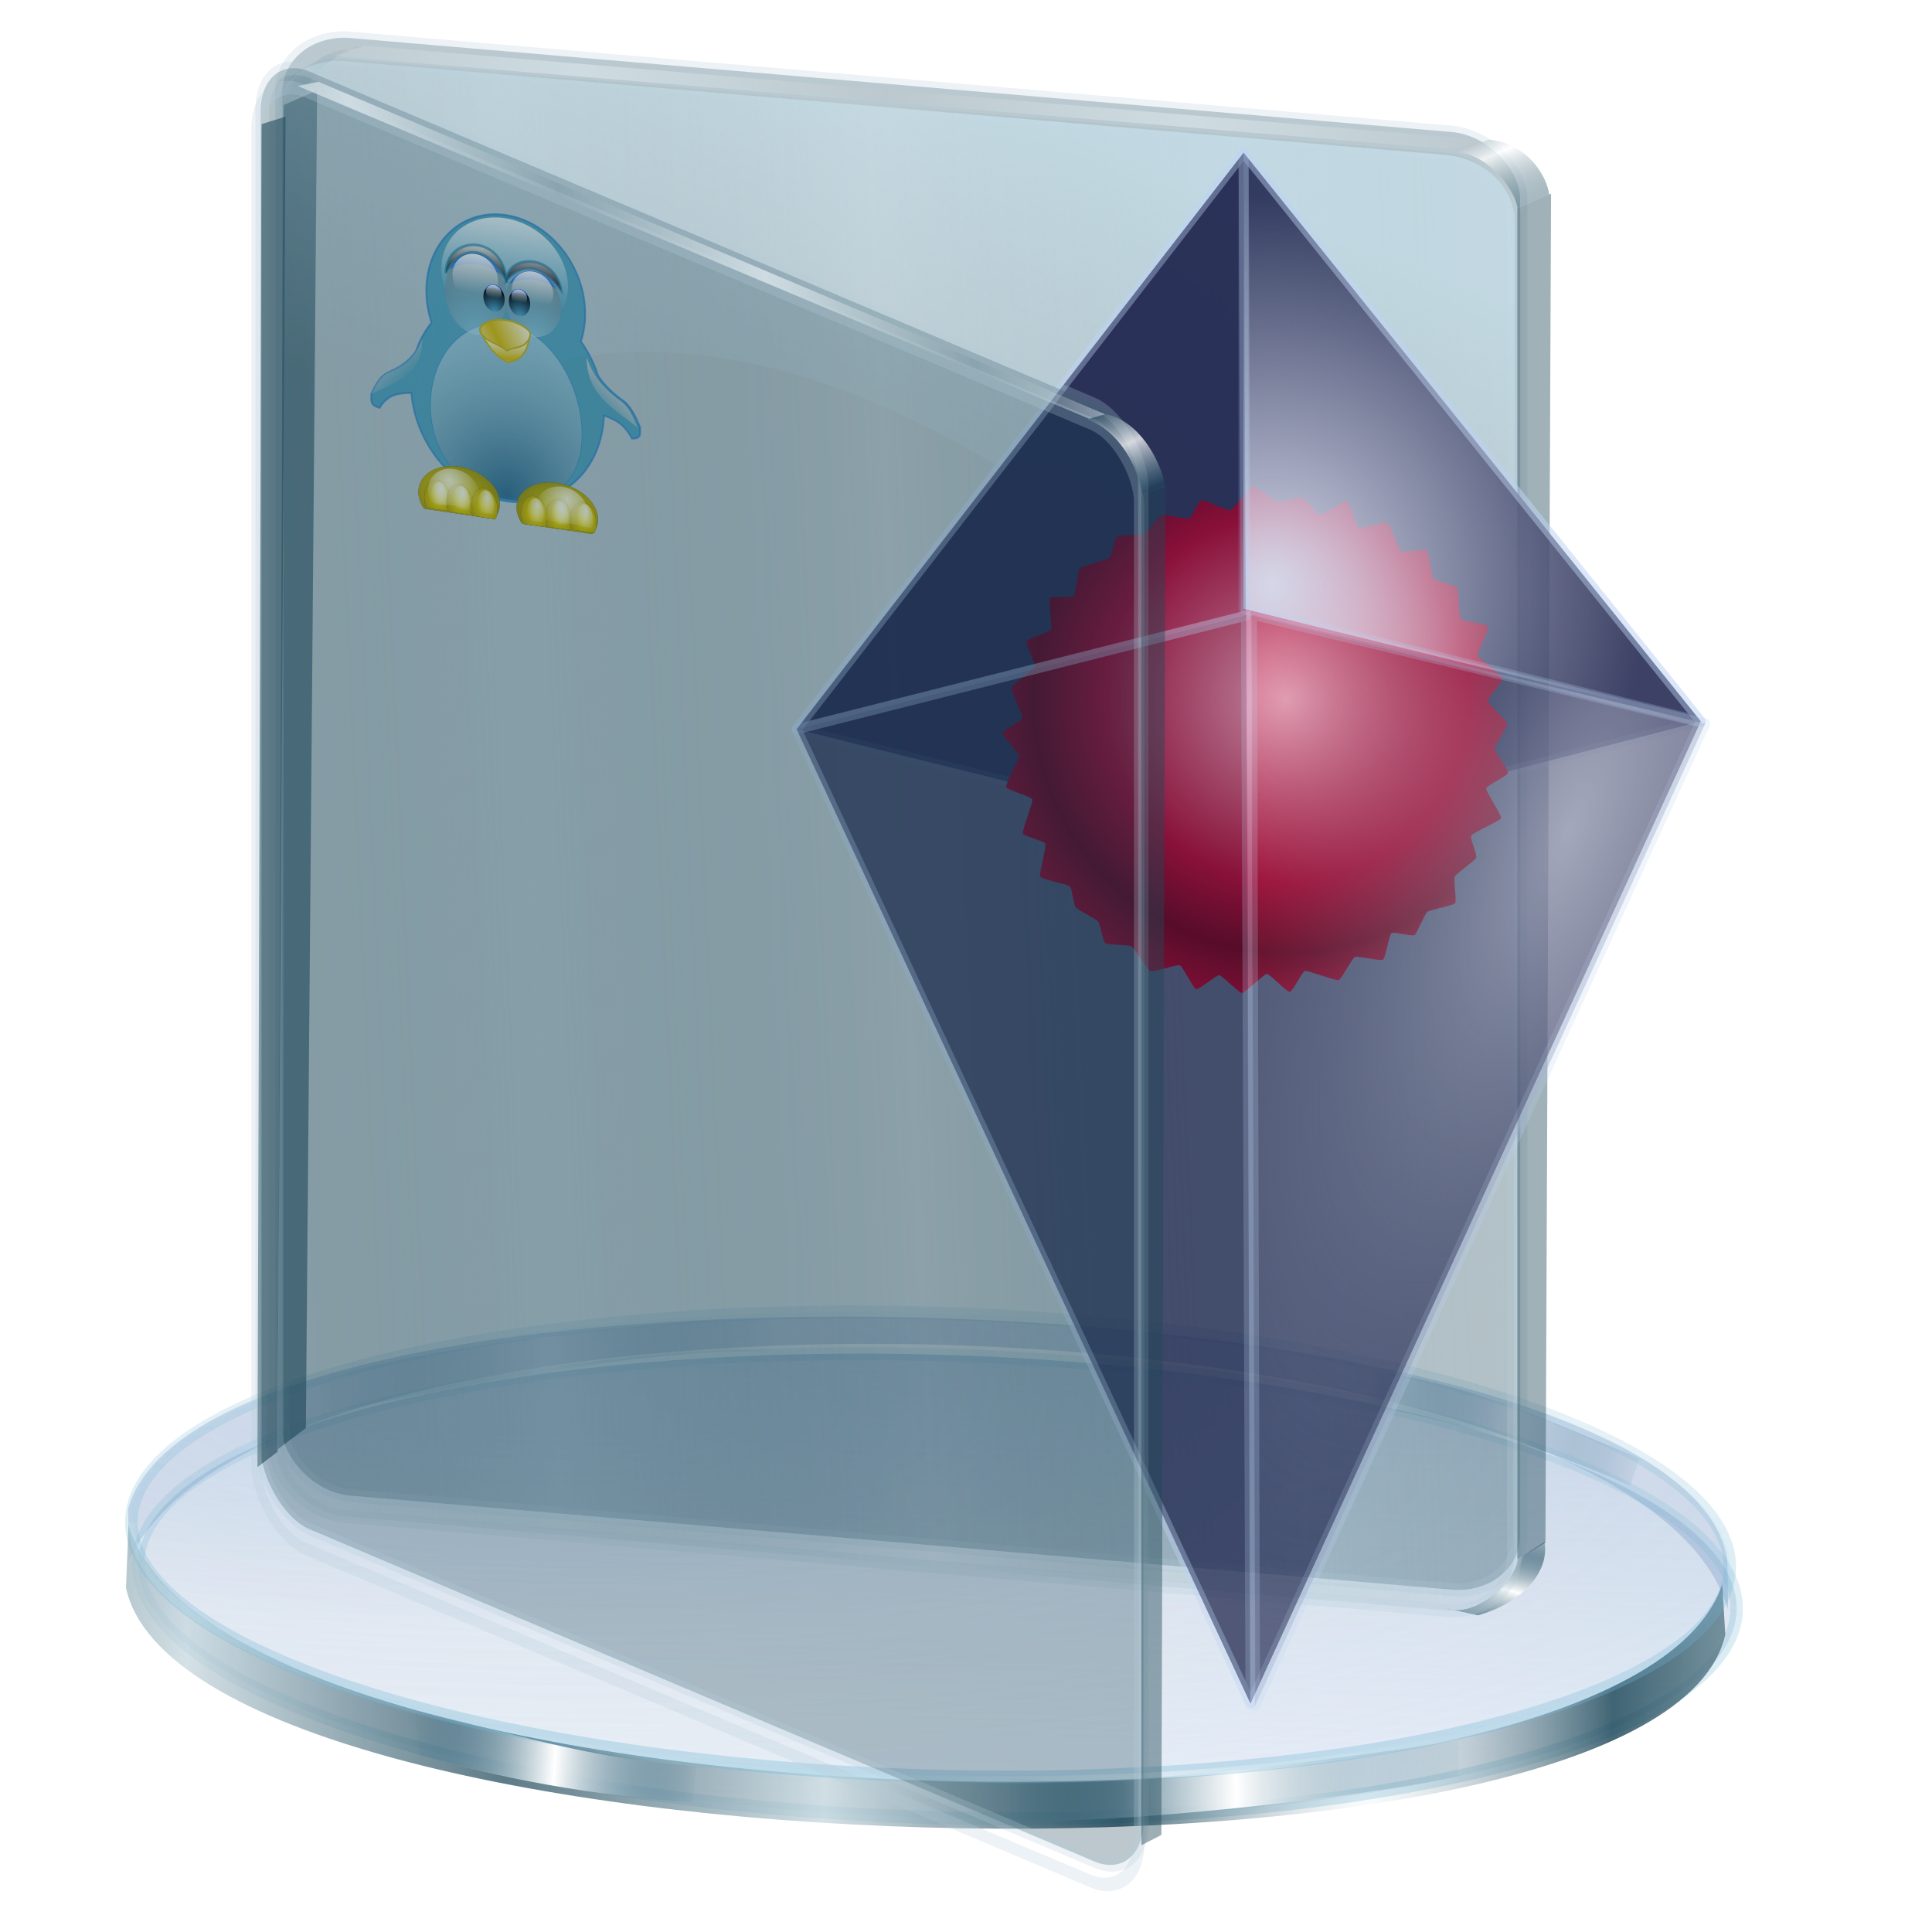 <?xml version="1.0" encoding="UTF-8" standalone="no"?>
<!-- Created with Inkscape (http://www.inkscape.org/) -->

<svg
   xmlns:a="http://ns.adobe.com/AdobeSVGViewerExtensions/3.0/"
   xmlns:dc="http://purl.org/dc/elements/1.1/"
   xmlns:cc="http://creativecommons.org/ns#"
   xmlns:rdf="http://www.w3.org/1999/02/22-rdf-syntax-ns#"
   xmlns:svg="http://www.w3.org/2000/svg"
   xmlns="http://www.w3.org/2000/svg"
   xmlns:xlink="http://www.w3.org/1999/xlink"
   xmlns:sodipodi="http://sodipodi.sourceforge.net/DTD/sodipodi-0.dtd"
   xmlns:inkscape="http://www.inkscape.org/namespaces/inkscape"
   id="svg2"
   version="1.1"
   inkscape:version="0.91 r13725"
   width="256"
   height="256"
   sodipodi:docname="folder-no_man's_sky.svg">
  <defs
     id="defs6">
    <linearGradient
       inkscape:collect="always"
       id="linearGradient4465">
      <stop
         style="stop-color:#d3d6e5;stop-opacity:0.508"
         offset="0"
         id="stop4467" />
      <stop
         style="stop-color:#161d47;stop-opacity:0.109"
         offset="1"
         id="stop4469" />
    </linearGradient>
    <linearGradient
       inkscape:collect="always"
       id="linearGradient4450">
      <stop
         style="stop-color:#ffafc2;stop-opacity:1"
         offset="0"
         id="stop4452" />
      <stop
         id="stop4458"
         offset="0.726"
         style="stop-color:#b40c34;stop-opacity:1" />
      <stop
         style="stop-color:#70061f;stop-opacity:1"
         offset="1"
         id="stop4454" />
    </linearGradient>
    <linearGradient
       inkscape:collect="always"
       id="linearGradient4428">
      <stop
         style="stop-color:#d4d7e9;stop-opacity:1"
         offset="0"
         id="stop4430" />
      <stop
         style="stop-color:#ced0e1;stop-opacity:0"
         offset="1"
         id="stop4432" />
    </linearGradient>
    <linearGradient
       id="linearGradient4385">
      <stop
         stop-opacity="0.535"
         stop-color="#1a485c"
         id="stop4387" />
      <stop
         stop-opacity="0.769"
         stop-color="#ffffff"
         id="stop4389"
         offset="1" />
    </linearGradient>
    <linearGradient
       id="linearGradient4379">
      <stop
         stop-opacity="0.379"
         stop-color="#1a485c"
         id="stop4381" />
      <stop
         stop-opacity="0.769"
         stop-color="#ffffff"
         id="stop4383"
         offset="1" />
    </linearGradient>
    <linearGradient
       id="linearGradient3828">
      <stop
         id="stop3830"
         stop-color="#ffffff"
         stop-opacity="0.486" />
      <stop
         id="stop3832"
         offset="1"
         stop-color="#286483"
         stop-opacity="0" />
    </linearGradient>
    <linearGradient
       id="linearGradient3906">
      <stop
         id="stop3908"
         stop-color="#cedce2"
         stop-opacity="1" />
      <stop
         offset="1"
         id="stop3910"
         stop-color="#cedce2"
         stop-opacity="0" />
    </linearGradient>
    <linearGradient
       id="linearGradient3892">
      <stop
         id="stop3894"
         stop-color="#1a485c"
         stop-opacity="0.535" />
      <stop
         offset="1"
         id="stop3896"
         stop-color="#ffffff"
         stop-opacity="1" />
    </linearGradient>
    <linearGradient
       id="linearGradient3878">
      <stop
         id="stop3880"
         stop-color="#cdeaf6"
         stop-opacity="0.915" />
      <stop
         offset="1"
         id="stop3882"
         stop-color="#c5e1ed"
         stop-opacity="0" />
    </linearGradient>
    <linearGradient
       id="linearGradient3867">
      <stop
         id="stop3869"
         stop-color="#99bbc9"
         stop-opacity="0.338" />
      <stop
         offset="1"
         id="stop3871"
         stop-color="#174457"
         stop-opacity="0" />
    </linearGradient>
    <linearGradient
       id="linearGradient3851">
      <stop
         id="stop3853"
         stop-color="#123e50"
         stop-opacity="0.683" />
      <stop
         id="stop3861"
         offset="0.371"
         stop-color="#c6d7de"
         stop-opacity="0.749" />
      <stop
         id="stop3859"
         offset="0.716"
         stop-color="#123e50"
         stop-opacity="0.782" />
      <stop
         offset="1"
         id="stop3855"
         stop-color="#c3d4db"
         stop-opacity="0.099" />
    </linearGradient>
    <linearGradient
       id="linearGradient3824">
      <stop
         id="stop3826"
         stop-color="#ffffff"
         stop-opacity="0.838" />
      <stop
         id="stop3828"
         offset="1"
         stop-color="#70b5d4"
         stop-opacity="0" />
    </linearGradient>
    <linearGradient
       id="linearGradient3815">
      <stop
         id="stop3817"
         stop-color="#9fcaff"
         stop-opacity="0.113" />
      <stop
         id="stop3819"
         offset="1"
         stop-color="#668dbd"
         stop-opacity="0" />
    </linearGradient>
    <linearGradient
       id="linearGradient3773">
      <stop
         id="stop3775"
         stop-color="#70b5d4"
         stop-opacity="0.838" />
      <stop
         offset="1"
         id="stop3777"
         stop-color="#70b5d4"
         stop-opacity="0.275" />
    </linearGradient>
    <linearGradient
       id="linearGradient3765">
      <stop
         id="stop3767"
         stop-color="#668dbd"
         stop-opacity="0.353" />
      <stop
         offset="1"
         id="stop3769"
         stop-color="#668dbd"
         stop-opacity="0.094" />
    </linearGradient>
    <linearGradient
       id="linearGradient3757">
      <stop
         id="stop3759"
         stop-color="#ffffff"
         stop-opacity="1" />
      <stop
         offset="1"
         id="stop3761"
         stop-color="#286483"
         stop-opacity="0" />
    </linearGradient>
    <linearGradient
       inkscape:collect="always"
       xlink:href="#linearGradient3867"
       id="linearGradient3873"
       x1="227.44"
       y1="56.22"
       x2="278.95"
       y2="54.15"
       gradientUnits="userSpaceOnUse"
       spreadMethod="reflect"
       gradientTransform="matrix(0.827,0,0,0.827,-171.108,0.533)" />
    <linearGradient
       inkscape:collect="always"
       xlink:href="#linearGradient3878"
       id="linearGradient3884"
       x1="289.32"
       y1="-44.748"
       x2="264.02"
       y2="30.14"
       gradientUnits="userSpaceOnUse"
       gradientTransform="matrix(0.823,0.08,0,0.827,-170.303,-15.752)" />
    <linearGradient
       inkscape:collect="always"
       xlink:href="#linearGradient4379"
       id="linearGradient3898"
       x1="364.85"
       y1="0.77"
       x2="360.76"
       y2="-7.507"
       gradientUnits="userSpaceOnUse"
       spreadMethod="reflect"
       gradientTransform="matrix(0.827,0,0,0.827,-170.303,-15.752)" />
    <linearGradient
       inkscape:collect="always"
       xlink:href="#linearGradient3892"
       id="linearGradient3902"
       gradientUnits="userSpaceOnUse"
       spreadMethod="reflect"
       x1="359.71"
       y1="-9.786"
       x2="361.38"
       y2="-4.093"
       gradientTransform="matrix(0.827,0,0,-0.827,-170.515,161.484)" />
    <linearGradient
       inkscape:collect="always"
       xlink:href="#linearGradient3906"
       id="linearGradient3912"
       x1="317.98"
       y1="-13.08"
       x2="359.28"
       y2="-16.12"
       gradientUnits="userSpaceOnUse"
       spreadMethod="reflect"
       gradientTransform="matrix(0.827,0,0,0.827,-170.303,-15.752)" />
    <linearGradient
       inkscape:collect="always"
       xlink:href="#linearGradient3906"
       id="linearGradient3916"
       gradientUnits="userSpaceOnUse"
       spreadMethod="reflect"
       x1="317.98"
       y1="-13.08"
       x2="359.28"
       y2="-16.12"
       gradientTransform="matrix(0.827,0,0,0.827,-170.303,173.553)" />
    <linearGradient
       inkscape:collect="always"
       xlink:href="#linearGradient3828"
       id="linearGradient3858"
       gradientUnits="userSpaceOnUse"
       gradientTransform="translate(-69.456,-43.096)"
       spreadMethod="reflect"
       x1="61.93"
       y1="10.421"
       x2="63.37"
       y2="6.578" />
    <linearGradient
       inkscape:collect="always"
       xlink:href="#linearGradient4385"
       id="linearGradient3127"
       gradientUnits="userSpaceOnUse"
       gradientTransform="matrix(0.827,0,0,0.827,-170.303,-15.752)"
       spreadMethod="reflect"
       x1="364.04"
       y1="0.636"
       x2="360.19"
       y2="-5.81" />
    <linearGradient
       inkscape:collect="always"
       xlink:href="#linearGradient3906"
       id="linearGradient3129"
       gradientUnits="userSpaceOnUse"
       gradientTransform="matrix(0.827,0,0,0.827,-170.303,-15.752)"
       spreadMethod="reflect"
       x1="290.73"
       y1="-13.14"
       x2="330.8"
       y2="-13.995" />
    <linearGradient
       id="linearGradient3578">
      <stop
         id="stop3580"
         stop-color="#000000"
         stop-opacity="1" />
      <stop
         offset="1"
         id="stop3582"
         stop-color="#fffcfc"
         stop-opacity="1" />
    </linearGradient>
    <linearGradient
       gradientTransform="matrix(2.162,0,0,2.6,-140.292,-51.897)"
       id="XMLID_26_"
       gradientUnits="userSpaceOnUse"
       x1="76.24"
       y1="31.681"
       x2="76.24"
       y2="40.478">
      <stop
         offset="8.046%"
         id="stop191"
         stop-color="rgb(255,255,255)" />
      <stop
         offset="100%"
         id="stop193"
         stop-color="rgb(255,255,255)"
         stop-opacity="0" />
    </linearGradient>
    <radialGradient
       gradientTransform="matrix(2.162,0,0,2.6,-139.897,-51.106)"
       id="XMLID_25_"
       cx="76.51"
       cy="49.45"
       r="14.862"
       fx="76.51"
       fy="49.45"
       gradientUnits="userSpaceOnUse">
      <stop
         id="stop184"
         stop-color="rgb(187,235,255)" />
      <stop
         offset="1"
         id="stop186"
         stop-color="#7b7b7d"
         stop-opacity="1" />
      <a:midPointStop
         offset="0"
         stop-color="#BBEBFF" />
      <a:midPointStop
         offset="0.5"
         stop-color="#BBEBFF" />
      <a:midPointStop
         offset="1"
         stop-color="#003DD7" />
    </radialGradient>
    <linearGradient
       id="linearGradient2772"
       inkscape:collect="always">
      <stop
         id="stop2774"
         stop-color="#fff9f9"
         stop-opacity="0" />
      <stop
         id="stop2776"
         offset="1"
         stop-color="white"
         stop-opacity="1" />
    </linearGradient>
    <linearGradient
       id="linearGradient2781"
       inkscape:collect="always">
      <stop
         id="stop2783"
         stop-color="#070707"
         stop-opacity="1" />
      <stop
         id="stop2785"
         offset="1"
         stop-color="white"
         stop-opacity="1" />
    </linearGradient>
    <radialGradient
       gradientUnits="userSpaceOnUse"
       fy="49.45"
       fx="76.51"
       r="14.862"
       cy="49.45"
       cx="76.51"
       id="radialGradient3407"
       gradientTransform="matrix(2.162,0,0,2.6,-139.897,-51.106)">
      <stop
         id="stop3409"
         stop-color="#55b6de"
         stop-opacity="1" />
      <stop
         id="stop3411"
         offset="1"
         stop-color="#000007"
         stop-opacity="1" />
      <a:midPointStop
         offset="0"
         stop-color="#BBEBFF" />
      <a:midPointStop
         offset="0.5"
         stop-color="#BBEBFF" />
      <a:midPointStop
         offset="1"
         stop-color="#003DD7" />
    </radialGradient>
    <linearGradient
       id="linearGradient3433"
       inkscape:collect="always">
      <stop
         id="stop3435"
         stop-color="#d4b709"
         stop-opacity="1" />
      <stop
         id="stop3437"
         offset="1"
         stop-color="white"
         stop-opacity="1" />
    </linearGradient>
    <linearGradient
       id="linearGradient3443"
       inkscape:collect="always">
      <stop
         id="stop3445"
         stop-color="#ccc"
         stop-opacity="1" />
      <stop
         id="stop3447"
         offset="1"
         stop-color="#ccc"
         stop-opacity="0" />
    </linearGradient>
    <linearGradient
       id="linearGradient3457"
       inkscape:collect="always">
      <stop
         id="stop3459"
         stop-color="#fe0"
         stop-opacity="1" />
      <stop
         id="stop3461"
         offset="1"
         stop-color="#ffe500"
         stop-opacity="0.704" />
    </linearGradient>
    <linearGradient
       inkscape:collect="always"
       id="linearGradient3469">
      <stop
         id="stop3471"
         stop-color="#fbfbfb"
         stop-opacity="1" />
      <stop
         offset="1"
         id="stop3473"
         stop-color="white"
         stop-opacity="0" />
    </linearGradient>
    <linearGradient
       id="linearGradient2924">
      <stop
         id="stop2926"
         stop-color="#205274"
         stop-opacity="0.754" />
      <stop
         offset="1"
         id="stop2928"
         stop-color="#ffffff"
         stop-opacity="0.458" />
    </linearGradient>
    <radialGradient
       inkscape:collect="always"
       xlink:href="#linearGradient2924"
       id="radialGradient4205"
       gradientUnits="userSpaceOnUse"
       gradientTransform="matrix(1.559,-1.508,1.411,1.458,-665.657,134.827)"
       cx="125.41"
       cy="208.25"
       fx="125.41"
       fy="208.25"
       r="61.24" />
    <linearGradient
       inkscape:collect="always"
       xlink:href="#linearGradient2772"
       id="linearGradient4207"
       gradientUnits="userSpaceOnUse"
       x1="-105.11"
       y1="57.59"
       x2="-105.24"
       y2="11.419" />
    <linearGradient
       inkscape:collect="always"
       xlink:href="#linearGradient2781"
       id="linearGradient4209"
       gradientUnits="userSpaceOnUse"
       gradientTransform="matrix(1.09,0,0,0.939,-213.402,41.206)"
       x1="13.847"
       y1="56.14"
       x2="13.847"
       y2="25.797" />
    <linearGradient
       inkscape:collect="always"
       xlink:href="#linearGradient2781"
       id="linearGradient4211"
       gradientUnits="userSpaceOnUse"
       gradientTransform="matrix(1.09,0,0,0.939,-169.403,41.206)"
       x1="13.847"
       y1="56.14"
       x2="13.847"
       y2="25.797" />
    <radialGradient
       inkscape:collect="always"
       xlink:href="#XMLID_25_"
       id="radialGradient4213"
       gradientUnits="userSpaceOnUse"
       gradientTransform="matrix(2.162,0,0,2.6,-139.897,-51.106)"
       cx="76.51"
       cy="49.45"
       fx="76.51"
       fy="49.45"
       r="14.862" />
    <linearGradient
       inkscape:collect="always"
       xlink:href="#XMLID_26_"
       id="linearGradient4215"
       gradientUnits="userSpaceOnUse"
       gradientTransform="matrix(2.162,0,0,2.6,-140.292,-51.897)"
       x1="76.24"
       y1="31.681"
       x2="76.24"
       y2="40.478" />
    <radialGradient
       inkscape:collect="always"
       xlink:href="#radialGradient3407"
       id="radialGradient4221"
       gradientUnits="userSpaceOnUse"
       gradientTransform="matrix(1.963,0,0,2.104,-129.116,-42.922)"
       cx="76.51"
       cy="49.45"
       fx="76.51"
       fy="49.45"
       r="14.862" />
    <linearGradient
       inkscape:collect="always"
       xlink:href="#XMLID_26_"
       id="linearGradient4223"
       gradientUnits="userSpaceOnUse"
       gradientTransform="matrix(1.963,0,0,2.104,-129.476,-43.562)"
       x1="76.24"
       y1="31.681"
       x2="76.24"
       y2="40.478" />
    <linearGradient
       inkscape:collect="always"
       xlink:href="#linearGradient3433"
       id="linearGradient4229"
       gradientUnits="userSpaceOnUse"
       gradientTransform="matrix(1.279,0,0,1.168,-199.436,88.808)"
       spreadMethod="reflect"
       x1="19"
       y1="51.597"
       x2="18.321"
       y2="37.86" />
    <linearGradient
       inkscape:collect="always"
       xlink:href="#linearGradient3443"
       id="linearGradient4231"
       gradientUnits="userSpaceOnUse"
       gradientTransform="matrix(1.444,0,0,1.444,-306.017,26.646)"
       x1="19.72"
       y1="85.88"
       x2="35.527"
       y2="101.77" />
    <linearGradient
       inkscape:collect="always"
       xlink:href="#linearGradient3443"
       id="linearGradient4233"
       gradientUnits="userSpaceOnUse"
       gradientTransform="matrix(-1.444,0,0,1.444,-49.728,22.667)"
       x1="26.28"
       y1="92.44"
       x2="37.17"
       y2="105.87" />
    <radialGradient
       inkscape:collect="always"
       xlink:href="#linearGradient3457"
       id="radialGradient4235"
       gradientUnits="userSpaceOnUse"
       gradientTransform="matrix(1.36,0.043,-0.022,0.836,-293.408,120.619)"
       cx="57.5"
       cy="155.54"
       fx="57.5"
       fy="155.54"
       r="27.28" />
    <radialGradient
       inkscape:collect="always"
       xlink:href="#linearGradient3457"
       id="radialGradient4237"
       gradientUnits="userSpaceOnUse"
       gradientTransform="matrix(1.126,0.032,-0.018,0.637,-13.705,82.041)"
       cx="57.5"
       cy="155.54"
       fx="57.5"
       fy="155.54"
       r="27.28" />
    <radialGradient
       inkscape:collect="always"
       xlink:href="#linearGradient3469"
       id="radialGradient4239"
       gradientUnits="userSpaceOnUse"
       gradientTransform="matrix(-0.802,-0.034,0.016,-0.683,87.925,281.807)"
       cx="56.54"
       cy="151.19"
       fx="56.54"
       fy="151.19"
       r="27.28" />
    <radialGradient
       inkscape:collect="always"
       xlink:href="#linearGradient3457"
       id="radialGradient4241"
       gradientUnits="userSpaceOnUse"
       gradientTransform="matrix(-1.36,0.041,0.022,0.812,-56.295,125.326)"
       cx="57.5"
       cy="155.54"
       fx="57.5"
       fy="155.54"
       r="27.28" />
    <radialGradient
       inkscape:collect="always"
       xlink:href="#linearGradient3469"
       id="radialGradient4263"
       gradientUnits="userSpaceOnUse"
       gradientTransform="matrix(0.968,-0.043,-0.019,-0.872,-178.989,380.098)"
       cx="56.54"
       cy="151.19"
       fx="56.54"
       fy="151.19"
       r="27.28" />
    <radialGradient
       inkscape:collect="always"
       xlink:href="#linearGradient3469"
       id="radialGradient4265"
       gradientUnits="userSpaceOnUse"
       gradientTransform="matrix(-0.968,-0.044,0.019,-0.897,-170.714,382.891)"
       cx="56.54"
       cy="151.19"
       fx="56.54"
       fy="151.19"
       r="27.28" />
    <linearGradient
       inkscape:collect="always"
       xlink:href="#linearGradient3433"
       id="linearGradient4267"
       gradientUnits="userSpaceOnUse"
       gradientTransform="matrix(1.279,0,0,1.168,-199.436,88.808)"
       spreadMethod="reflect"
       x1="12.985"
       y1="40.449"
       x2="35.681"
       y2="28.739" />
    <linearGradient
       inkscape:collect="always"
       xlink:href="#linearGradient3757"
       id="linearGradient3662"
       gradientUnits="userSpaceOnUse"
       gradientTransform="matrix(0.827,0,0,-0.827,-106.377,393.99)"
       spreadMethod="reflect"
       x1="229.62"
       y1="253.18"
       x2="266.18"
       y2="254.22" />
    <linearGradient
       inkscape:collect="always"
       xlink:href="#linearGradient3757"
       id="linearGradient3664"
       gradientUnits="userSpaceOnUse"
       gradientTransform="matrix(-0.82,-0.107,0.107,-0.82,367.072,422.465)"
       spreadMethod="reflect"
       x1="226.48"
       y1="251.92"
       x2="249.45"
       y2="252.55" />
    <linearGradient
       inkscape:collect="always"
       xlink:href="#linearGradient3765"
       id="linearGradient3666"
       gradientUnits="userSpaceOnUse"
       x1="17.757"
       y1="183.53"
       x2="17.757"
       y2="256.25" />
    <linearGradient
       inkscape:collect="always"
       xlink:href="#linearGradient3773"
       id="linearGradient3668"
       gradientUnits="userSpaceOnUse"
       x1="66.09"
       y1="264.77"
       x2="67.09"
       y2="173.91" />
    <linearGradient
       inkscape:collect="always"
       xlink:href="#linearGradient3851"
       id="linearGradient3670"
       gradientUnits="userSpaceOnUse"
       gradientTransform="matrix(0.827,0,0,0.827,-100.847,27.345)"
       spreadMethod="reflect"
       x1="218.43"
       y1="236.06"
       x2="354.07"
       y2="234.6" />
    <linearGradient
       inkscape:collect="always"
       xlink:href="#linearGradient3757"
       id="linearGradient3674"
       gradientUnits="userSpaceOnUse"
       gradientTransform="matrix(0.827,0,0,0.608,-100.847,80.374)"
       spreadMethod="reflect"
       x1="226.48"
       y1="251.92"
       x2="249.45"
       y2="252.55" />
    <linearGradient
       inkscape:collect="always"
       xlink:href="#linearGradient3757"
       id="linearGradient3676"
       gradientUnits="userSpaceOnUse"
       gradientTransform="matrix(-0.827,0,0,0.633,365.062,74.618)"
       spreadMethod="reflect"
       x1="229.62"
       y1="253.18"
       x2="266.18"
       y2="254.22" />
    <radialGradient
       inkscape:collect="always"
       xlink:href="#linearGradient3815"
       id="radialGradient3678"
       gradientUnits="userSpaceOnUse"
       gradientTransform="matrix(1,0,0,0.283,0,157.826)"
       spreadMethod="reflect"
       cx="-39.669"
       cy="149.73"
       fx="-39.669"
       fy="149.73"
       r="126.76" />
    <linearGradient
       inkscape:collect="always"
       xlink:href="#linearGradient3824"
       id="linearGradient3682"
       gradientUnits="userSpaceOnUse"
       gradientTransform="matrix(0.827,0,0,0.862,114.192,14.734)"
       spreadMethod="reflect"
       x1="66.09"
       y1="264.77"
       x2="144.1"
       y2="234.13" />
    <linearGradient
       id="linearGradient4319"
       inkscape:collect="always">
      <stop
         stop-opacity="1"
         stop-color="#ffffff"
         id="stop4321" />
      <stop
         stop-opacity="1"
         stop-color="#1b2acd"
         id="stop4323"
         offset="1" />
    </linearGradient>
    <linearGradient
       id="linearGradient4311">
      <stop
         stop-opacity="1"
         stop-color="#bcbfeb"
         id="stop4313" />
      <stop
         stop-opacity="1"
         stop-color="#5975ff"
         offset="0.293"
         id="stop4315" />
      <stop
         stop-opacity="1"
         stop-color="#000984"
         id="stop4317"
         offset="1" />
    </linearGradient>
    <linearGradient
       id="linearGradient3381">
      <stop
         stop-opacity="1"
         stop-color="#ffffff"
         id="stop3383" />
      <stop
         stop-opacity="0"
         stop-color="#ffffff"
         offset="1"
         id="stop3385" />
    </linearGradient>
    <filter
       id="filter3743"
       inkscape:collect="always">
      <feGaussianBlur
         id="feGaussianBlur3745"
         inkscape:collect="always" />
    </filter>
    <radialGradient
       r="105.01"
       fy="194.55"
       fx="131.21"
       cy="194.55"
       cx="131.21"
       gradientTransform="matrix(4.057,-0.012,0.005,1.713,-397.619,-130.883)"
       gradientUnits="userSpaceOnUse"
       id="radialGradient3756"
       xlink:href="#linearGradient4311"
       inkscape:collect="always" />
    <linearGradient
       y2="13.44"
       x2="148.71"
       y1="237.78"
       x1="142.64"
       gradientUnits="userSpaceOnUse"
       id="linearGradient3758"
       xlink:href="#linearGradient4319"
       inkscape:collect="always" />
    <linearGradient
       y2="123.03"
       x2="145.68"
       y1="22.952"
       x1="105.93"
       gradientTransform="translate(-300.128,99.876)"
       gradientUnits="userSpaceOnUse"
       id="linearGradient3760"
       xlink:href="#linearGradient3381"
       inkscape:collect="always" />
    <radialGradient
       inkscape:collect="always"
       xlink:href="#linearGradient4428"
       id="radialGradient4434"
       cx="-197.296"
       cy="175.701"
       fx="-197.296"
       fy="175.701"
       r="46.006"
       gradientTransform="matrix(1.083,-0.015,0.016,1.126,536.274,-121.837)"
       gradientUnits="userSpaceOnUse" />
    <radialGradient
       inkscape:collect="always"
       xlink:href="#linearGradient4450"
       id="radialGradient4456"
       cx="-199.497"
       cy="217.004"
       fx="-199.497"
       fy="217.004"
       r="50.45"
       gradientTransform="matrix(0.664,0,0,0.666,459.732,-50.39)"
       gradientUnits="userSpaceOnUse"
       spreadMethod="reflect" />
    <radialGradient
       inkscape:collect="always"
       xlink:href="#linearGradient4465"
       id="radialGradient4471"
       cx="-141.696"
       cy="269.373"
       fx="-141.696"
       fy="269.373"
       r="46.246"
       gradientTransform="matrix(-0.912,-0.37,0.947,-2.332,-19.535,687.177)"
       gradientUnits="userSpaceOnUse" />
    <radialGradient
       inkscape:collect="always"
       xlink:href="#XMLID_25_"
       id="radialGradient4482"
       gradientUnits="userSpaceOnUse"
       gradientTransform="matrix(2.162,0,0,2.6,-139.897,-51.106)"
       cx="76.51"
       cy="49.45"
       fx="76.51"
       fy="49.45"
       r="14.862" />
    <linearGradient
       inkscape:collect="always"
       xlink:href="#XMLID_26_"
       id="linearGradient4484"
       gradientUnits="userSpaceOnUse"
       gradientTransform="matrix(2.162,0,0,2.6,-140.292,-51.897)"
       x1="76.24"
       y1="31.681"
       x2="76.24"
       y2="40.478" />
    <radialGradient
       inkscape:collect="always"
       xlink:href="#radialGradient3407"
       id="radialGradient4486"
       gradientUnits="userSpaceOnUse"
       gradientTransform="matrix(1.963,0,0,2.104,-129.116,-42.922)"
       cx="76.51"
       cy="49.45"
       fx="76.51"
       fy="49.45"
       r="14.862" />
    <linearGradient
       inkscape:collect="always"
       xlink:href="#XMLID_26_"
       id="linearGradient4488"
       gradientUnits="userSpaceOnUse"
       gradientTransform="matrix(1.963,0,0,2.104,-129.476,-43.562)"
       x1="76.24"
       y1="31.681"
       x2="76.24"
       y2="40.478" />
    <radialGradient
       inkscape:collect="always"
       xlink:href="#linearGradient3457"
       id="radialGradient4490"
       gradientUnits="userSpaceOnUse"
       gradientTransform="matrix(1.126,0.032,-0.018,0.637,-13.705,82.041)"
       cx="57.5"
       cy="155.54"
       fx="57.5"
       fy="155.54"
       r="27.28" />
    <radialGradient
       inkscape:collect="always"
       xlink:href="#linearGradient3469"
       id="radialGradient4492"
       gradientUnits="userSpaceOnUse"
       gradientTransform="matrix(-0.802,-0.034,0.016,-0.683,87.925,281.807)"
       cx="56.54"
       cy="151.19"
       fx="56.54"
       fy="151.19"
       r="27.28" />
    <radialGradient
       inkscape:collect="always"
       xlink:href="#linearGradient3457"
       id="radialGradient4494"
       gradientUnits="userSpaceOnUse"
       gradientTransform="matrix(1.126,0.032,-0.018,0.637,-13.705,82.041)"
       cx="57.5"
       cy="155.54"
       fx="57.5"
       fy="155.54"
       r="27.28" />
    <radialGradient
       inkscape:collect="always"
       xlink:href="#linearGradient3469"
       id="radialGradient4496"
       gradientUnits="userSpaceOnUse"
       gradientTransform="matrix(-0.802,-0.034,0.016,-0.683,87.925,281.807)"
       cx="56.54"
       cy="151.19"
       fx="56.54"
       fy="151.19"
       r="27.28" />
    <radialGradient
       inkscape:collect="always"
       xlink:href="#linearGradient3457"
       id="radialGradient4498"
       gradientUnits="userSpaceOnUse"
       gradientTransform="matrix(1.126,0.032,-0.018,0.637,-13.705,82.041)"
       cx="57.5"
       cy="155.54"
       fx="57.5"
       fy="155.54"
       r="27.28" />
    <radialGradient
       inkscape:collect="always"
       xlink:href="#linearGradient3469"
       id="radialGradient4500"
       gradientUnits="userSpaceOnUse"
       gradientTransform="matrix(-0.802,-0.034,0.016,-0.683,87.925,281.807)"
       cx="56.54"
       cy="151.19"
       fx="56.54"
       fy="151.19"
       r="27.28" />
    <radialGradient
       inkscape:collect="always"
       xlink:href="#linearGradient3457"
       id="radialGradient4502"
       gradientUnits="userSpaceOnUse"
       gradientTransform="matrix(1.126,0.032,-0.018,0.637,-13.705,82.041)"
       cx="57.5"
       cy="155.54"
       fx="57.5"
       fy="155.54"
       r="27.28" />
    <radialGradient
       inkscape:collect="always"
       xlink:href="#linearGradient3469"
       id="radialGradient4504"
       gradientUnits="userSpaceOnUse"
       gradientTransform="matrix(-0.802,-0.034,0.016,-0.683,87.925,281.807)"
       cx="56.54"
       cy="151.19"
       fx="56.54"
       fy="151.19"
       r="27.28" />
    <radialGradient
       inkscape:collect="always"
       xlink:href="#linearGradient3457"
       id="radialGradient4506"
       gradientUnits="userSpaceOnUse"
       gradientTransform="matrix(1.126,0.032,-0.018,0.637,-13.705,82.041)"
       cx="57.5"
       cy="155.54"
       fx="57.5"
       fy="155.54"
       r="27.28" />
    <radialGradient
       inkscape:collect="always"
       xlink:href="#linearGradient3469"
       id="radialGradient4508"
       gradientUnits="userSpaceOnUse"
       gradientTransform="matrix(-0.802,-0.034,0.016,-0.683,87.925,281.807)"
       cx="56.54"
       cy="151.19"
       fx="56.54"
       fy="151.19"
       r="27.28" />
  </defs>
  <sodipodi:namedview
     pagecolor="#ffffff"
     bordercolor="#666666"
     borderopacity="1"
     objecttolerance="10"
     gridtolerance="10"
     guidetolerance="10"
     inkscape:pageopacity="0"
     inkscape:pageshadow="2"
     inkscape:window-width="1920"
     inkscape:window-height="1057"
     id="namedview4"
     showgrid="false"
     inkscape:zoom="3.3789062"
     inkscape:cx="128"
     inkscape:cy="128"
     inkscape:window-x="-2"
     inkscape:window-y="-5"
     inkscape:window-maximized="1"
     inkscape:current-layer="svg2"
     showguides="true"
     inkscape:guide-bbox="true" />
  <g
     id="g3846"
     transform="matrix(1.018,0.031,-0.031,1.018,-7.22,-7.432)">
    <path
       sodipodi:nodetypes="ccccc"
       inkscape:connector-curvature="0"
       id="path3807"
       d="m 54.736,189.873 c 11.343,-2.986 45.459,-11.095 58.887,-9.859 l -0.886,-4.417 c -12.716,0.165 -45.309,4.766 -58.434,9.796 z"
       opacity="0.6"
       fill="url(#linearGradient3662)"
       stroke="none"
       fill-opacity="1" />
    <path
       d="m 225.185,193.85 c -10.996,-4.577 -21.979,-7.512 -35.16,-9.587 l 1.518,-4.32 c 13.501,1.503 24.017,6.306 34.784,10.309 z"
       id="path3803"
       inkscape:connector-curvature="0"
       sodipodi:nodetypes="ccccc"
       fill="url(#linearGradient3664)"
       stroke="none"
       fill-opacity="1" />
    <path
       sodipodi:nodetypes="ccccc"
       inkscape:connector-curvature="0"
       id="path3781"
       d="m 29.953,202.769 0.296,6.783 c 17.429,-41.667 194.672,-41.857 208.155,0 l -0.296,-6.502 C 231.103,165.66 39.311,165.153 29.953,202.769 z"
       fill="#7b97c2"
       stroke="none"
       fill-opacity="0.332" />
    <path
       transform="matrix(0.827,0,0,0.862,115.18,19.83)"
       d="M 150.345,220.19 A 125.78,34.923 0 0 1 24.564,255.112 125.78,34.923 0 0 1 -101.216,220.19 125.78,34.923 0 0 1 24.564,185.267 125.78,34.923 0 0 1 150.345,220.19 Z"
       sodipodi:ry="34.922543"
       sodipodi:rx="125.78035"
       sodipodi:cy="220.18959"
       sodipodi:cx="24.564161"
       id="path3755"
       sodipodi:type="arc"
       stroke-opacity="0.427"
       stroke-dasharray="none"
       fill="url(#linearGradient3666)"
       stroke="url(#linearGradient3668)"
       fill-opacity="1"
       stroke-width="1.959"
       stroke-miterlimit="4" />
    <path
       d="m 29.983,213.069 0.067,-8.22 c 13.102,40.124 195.927,39.629 207.496,1.437 l 0.592,6.502 C 231.132,250.178 39.34,250.685 29.983,213.069 z"
       id="path3783"
       inkscape:connector-curvature="0"
       sodipodi:nodetypes="ccccc"
       fill="url(#linearGradient3670)"
       stroke="none"
       fill-opacity="1" />
    <path
       sodipodi:type="arc"
       id="path3785"
       sodipodi:cx="24.564161"
       sodipodi:cy="220.18959"
       sodipodi:rx="125.78035"
       sodipodi:ry="34.922543"
       d="M 150.345,220.19 A 125.78,34.923 0 0 1 24.564,255.112 125.78,34.923 0 0 1 -101.216,220.19 125.78,34.923 0 0 1 24.564,185.267 125.78,34.923 0 0 1 150.345,220.19 Z"
       transform="matrix(0.827,0,0,0.89,114.517,13.925)"
       stroke-opacity="0.427"
       stroke-dasharray="none"
       fill="none"
       stroke="url(#linearGradient3668)"
       stroke-width="1.959"
       stroke-miterlimit="4" />
    <path
       sodipodi:nodetypes="ccccc"
       inkscape:connector-curvature="0"
       id="path3789"
       d="m 68.008,227.81 c 11.496,2.29 23.526,5.878 36.865,6.135 l -0.346,4.779 c -13.505,-0.504 -25.08,-2.407 -35.682,-5.023 z"
       fill="url(#linearGradient3674)"
       stroke="none"
       fill-opacity="1" />
    <path
       d="m 203.819,227.637 c -11.343,2.117 -44.492,8.055 -57.986,6.597 l -0.144,5.491 c 12.959,0.451 46.312,-4.401 58.375,-7.444 z"
       id="path3799"
       inkscape:connector-curvature="0"
       sodipodi:nodetypes="ccccc"
       fill="url(#linearGradient3676)"
       stroke="none"
       fill-opacity="1" />
    <path
       sodipodi:type="arc"
       id="path3811"
       sodipodi:cx="24.564161"
       sodipodi:cy="220.18959"
       sodipodi:rx="125.78035"
       sodipodi:ry="34.922543"
       d="M 150.345,220.19 A 125.78,34.923 0 0 1 24.564,255.112 125.78,34.923 0 0 1 -101.216,220.19 125.78,34.923 0 0 1 24.564,185.267 125.78,34.923 0 0 1 150.345,220.19 Z"
       transform="matrix(0.827,0,0,0.862,114.122,14.437)"
       stroke-opacity="0.427"
       stroke-dasharray="none"
       fill="url(#radialGradient3678)"
       stroke="url(#linearGradient3668)"
       fill-opacity="1"
       stroke-width="1.959"
       stroke-miterlimit="4" />
    <path
       sodipodi:nodetypes="csc"
       inkscape:connector-curvature="0"
       id="path3821"
       d="m 238.526,204.545 c 0,16.626 -46.571,30.105 -104.02,30.105 -57.448,0 -104.02,-13.478 -104.02,-30.105"
       stroke-opacity="0.427"
       stroke-dasharray="none"
       fill="none"
       stroke="url(#linearGradient3682)"
       stroke-width="0.827"
       stroke-miterlimit="4" />
  </g>
  <g
     id="g3834"
     transform="matrix(1.164,0,0,1.019,49.702,42.531)">
    <path
       sodipodi:nodetypes="ccccc"
       inkscape:connector-curvature="0"
       id="path3818"
       d="m -10.608,-28.051 2.642,-1.321 c 0.547,-2.317 2.202,-4.95 6.725,-6.325 -3.306,0.187 -5.221,1.438 -6.725,3.002 -1.981,1.479 -2.332,3.06 -2.642,4.644 z"
       fill="url(#linearGradient3858)"
       stroke="none"
       fill-opacity="1" />
    <path
       d="m -4.665,154.856 3.313,-1.371 128.169,12.337 -4.455,1.142 z"
       id="path3914"
       inkscape:connector-curvature="0"
       opacity="0.771"
       fill="url(#linearGradient3916)"
       stroke="none"
       fill-opacity="1" />
    <path
       d="m 121.931,167.403 c 3.221,1.302 7.77,-3.233 8.169,-6.413 l 3.02,-2.244 c 0.632,4.076 -2.777,8.039 -7.569,9.569 z"
       id="path3900"
       inkscape:connector-curvature="0"
       sodipodi:nodetypes="ccccc"
       fill="url(#linearGradient3902)"
       stroke="none"
       fill-opacity="1" />
    <rect
       transform="matrix(0.995,0.097,0,1,0,0)"
       ry="7.847"
       y="-36.518"
       x="-10.624"
       height="189.54"
       width="141.62"
       id="rect3863"
       stroke-miterlimit="4"
       rx="7.847"
       opacity="0.6"
       stroke-dasharray="none"
       stroke-opacity="0.427"
       fill="#123e50"
       stroke="#b6ccd6"
       fill-opacity="0.473"
       stroke-width="1.658" />
    <path
       d="m -10.438,-28.065 3.837,-1.918 -1.279,173.933 -3.197,2.771 z"
       id="path3888"
       inkscape:connector-curvature="0"
       sodipodi:nodetypes="ccccc"
       fill="#204757"
       stroke="none"
       fill-opacity="0.585" />
    <rect
       id="rect3865"
       width="141.62"
       height="189.54"
       x="-11.295"
       y="-33.755"
       ry="7.847"
       transform="matrix(0.995,0.097,0,1,0,0)"
       stroke-miterlimit="4"
       rx="7.847"
       opacity="0.6"
       stroke-dasharray="none"
       stroke-opacity="0.427"
       fill="url(#linearGradient3873)"
       stroke="#b6ccd6"
       fill-opacity="1"
       stroke-width="1.658" />
    <path
       sodipodi:nodetypes="sssccss"
       inkscape:connector-curvature="0"
       id="rect3875"
       d="M -3.432,-33.793 121.899,-21.591 c 4.327,0.421 7.81,4.26 7.81,8.608 l 0,90.849 C 54.59,-16.358 19.503,-2.635 -11.242,22.793 l 0,-49.499 c 0,-4.347 3.483,-7.508 7.81,-7.087 z"
       opacity="0.6"
       fill="url(#linearGradient3884)"
       stroke="none"
       fill-opacity="1" />
    <path
       sodipodi:nodetypes="ccccc"
       inkscape:connector-curvature="0"
       id="path3886"
       d="m 130.029,-14.636 3.837,-1.918 -0.639,175.425 -3.197,2.132 z"
       fill="#204757"
       stroke="none"
       fill-opacity="0.418" />
    <path
       sodipodi:nodetypes="ccccc"
       inkscape:connector-curvature="0"
       id="path3890"
       d="m 122.143,-21.67 c 3.221,-1.302 7.51,3.847 7.909,7.027 l 3.607,-1.801 c -0.28,-2.409 -2.444,-6.622 -6.827,-7.144 z"
       fill="url(#linearGradient3898)"
       stroke="none"
       fill-opacity="1" />
    <path
       inkscape:connector-curvature="0"
       id="path3904"
       d="m -4.665,-34.449 3.313,-1.371 128.169,12.337 -4.455,1.142 z"
       fill="url(#linearGradient3912)"
       stroke="none"
       fill-opacity="1" />
  </g>
  <g
     id="g4152"
     transform="matrix(0.164,0.024,0,0.18,96.015,24.945)">
    <path
       id="path1894"
       d="m -176.858,43.344 c -35.42,0 -64.125,28.736 -64.125,64.156 0,8.11 1.469,15.886 4.219,23.031 -5.378,6.694 -9.633,14.279 -12.5,22.5 -6.007,9.029 -14.348,14.579 -23.281,19.219 -6.252,3.879 -9.621,10.622 -12.938,17.438 0.427,3.61 -2.092,8.226 6.75,9.031 6.68,-11.297 16.162,-12.851 25.625,-14.406 3.483,38.957 36.939,69.563 77.656,69.562 42.093,0 76.457,-32.7 77.938,-73.531 8.399,1.488 16.551,3.782 22.5,13.844 8.842,-0.805 6.323,-5.39 6.75,-9 -3.316,-6.815 -6.685,-13.558 -12.938,-17.438 -7.811,-4.057 -15.167,-8.805 -20.906,-15.969 -3.217,-8.707 -7.979,-16.681 -14,-23.594 2.208,-6.486 3.438,-13.458 3.438,-20.688 0,-35.42 -28.767,-64.156 -64.188,-64.156 z"
       inkscape:connector-curvature="0"
       stroke-miterlimit="4"
       style="fill:#188cb4;fill-opacity:0.618;fill-rule:evenodd;stroke:#2780c7;stroke-width:1.444;stroke-linecap:butt;stroke-linejoin:miter;stroke-miterlimit:4;stroke-dasharray:none;stroke-opacity:0.668" />
    <path
       sodipodi:nodetypes="csssc"
       id="path1882"
       d="m -115.19,196.744 c 0,37.633 -26.613,55.823 -60.574,55.823 -33.962,0 -61.903,-23.333 -61.903,-60.966 0,-37.633 27.563,-68.176 61.525,-68.176 33.962,0 60.953,35.686 60.953,73.319 z"
       inkscape:connector-curvature="0"
       stroke-miterlimit="4"
       style="opacity:0.89;fill:url(#radialGradient4205);fill-opacity:1;stroke:#2780c7;stroke-width:0.6;stroke-linecap:round;stroke-linejoin:round;stroke-miterlimit:4;stroke-dasharray:none;stroke-dashoffset:0;stroke-opacity:0.668" />
    <ellipse
       transform="matrix(1.444,0,0,1.444,-17.448,24.932)"
       id="path1885"
       style="opacity:0.89;fill:url(#linearGradient4207);fill-opacity:1;stroke:none"
       cx="-110.978"
       cy="44.653"
       rx="35.41"
       ry="30.267" />
    <path
       sodipodi:nodetypes="ccc"
       id="path1893"
       d="m -225.307,92.457 c 0.446,-28.303 46.978,-35.457 49.436,0.544 -16.306,-28.314 -37.699,-21.744 -49.436,-0.544 z"
       inkscape:connector-curvature="0"
       stroke-miterlimit="4"
       style="fill:url(#linearGradient4209);fill-opacity:1;fill-rule:evenodd;stroke:#1f829f;stroke-width:2.024;stroke-linecap:butt;stroke-linejoin:miter;stroke-miterlimit:4;stroke-dasharray:none;stroke-opacity:0.635" />
    <path
       d="m -176.736,91.885 c 1.721,-20.966 40.437,-25.039 44.864,1.115 -16.306,-17.05 -30.842,-17.13 -44.864,-1.115 z"
       id="path2789"
       sodipodi:nodetypes="ccc"
       inkscape:connector-curvature="0"
       stroke-miterlimit="4"
       style="fill:url(#linearGradient4211);fill-opacity:1;fill-rule:evenodd;stroke:#307ba5;stroke-width:2.024;stroke-linecap:butt;stroke-linejoin:miter;stroke-miterlimit:4;stroke-dasharray:none;stroke-opacity:0.639" />
    <g
       transform="matrix(1.444,0,0,1.444,-236.875,26.646)"
       id="g3373">
      <path
         id="path188"
         d="m 42.162,53.952 c 0,11.45 -7.716,20.726 -17.237,20.726 -9.512,0 -17.237,-9.276 -17.237,-20.726 0,-11.447 7.722,-20.728 17.237,-20.728 9.521,0.003 17.237,9.281 17.237,20.728 z"
         inkscape:connector-curvature="0"
         style="opacity:0.446;fill:url(#radialGradient4482)" />
      <path
         id="path195"
         d="m 37.253,45.965 c 0,6.788 -5.697,12.292 -12.723,12.292 -7.022,0 -12.716,-5.504 -12.716,-12.292 0,-6.793 5.694,-12.3 12.716,-12.3 7.026,0 12.723,5.506 12.723,12.3 z"
         a:adobe-blending-mode="screen"
         inkscape:connector-curvature="0"
         style="fill:url(#linearGradient4484)" />
    </g>
    <g
       id="g3381"
       transform="matrix(1.312,0,0,1.169,-187.284,42.663)">
      <path
         d="m 42.162,53.952 c 0,11.45 -7.716,20.726 -17.237,20.726 -9.512,0 -17.237,-9.276 -17.237,-20.726 0,-11.447 7.722,-20.728 17.237,-20.728 9.521,0.003 17.237,9.281 17.237,20.728 z"
         id="path3383"
         inkscape:connector-curvature="0"
         style="opacity:0.483;fill:url(#radialGradient4213)" />
      <path
         a:adobe-blending-mode="screen"
         d="m 37.253,45.965 c 0,6.788 -5.697,12.292 -12.723,12.292 -7.022,0 -12.716,-5.504 -12.716,-12.292 0,-6.793 5.694,-12.3 12.716,-12.3 7.026,0 12.723,5.506 12.723,12.3 z"
         id="path3385"
         inkscape:connector-curvature="0"
         style="fill:url(#linearGradient4215)" />
    </g>
    <g
       transform="matrix(0.55,0,0,0.592,-197.619,80.778)"
       id="g3413">
      <path
         id="path3393"
         d="m 36.228,42.083 c 0,9.264 -7.007,16.769 -15.654,16.769 -8.639,0 -15.654,-7.505 -15.654,-16.769 0,-9.262 7.013,-16.772 15.654,-16.772 8.647,0.002 15.654,7.51 15.654,16.772 z"
         inkscape:connector-curvature="0"
         style="fill:url(#radialGradient4486)" />
      <path
         id="path3395"
         d="m 31.769,35.62 c 0,5.492 -5.174,9.946 -11.555,9.946 -6.377,0 -11.549,-4.453 -11.549,-9.946 0,-5.497 5.172,-9.952 11.549,-9.952 6.381,0 11.555,4.455 11.555,9.952 z"
         a:adobe-blending-mode="screen"
         inkscape:connector-curvature="0"
         style="fill:url(#linearGradient4488)" />
    </g>
    <g
       id="g3421"
       transform="matrix(0.55,0,0,0.592,-177.048,81.35)">
      <path
         d="m 36.228,42.083 c 0,9.264 -7.007,16.769 -15.654,16.769 -8.639,0 -15.654,-7.505 -15.654,-16.769 0,-9.262 7.013,-16.772 15.654,-16.772 8.647,0.002 15.654,7.51 15.654,16.772 z"
         id="path3423"
         inkscape:connector-curvature="0"
         style="fill:url(#radialGradient4221)" />
      <path
         a:adobe-blending-mode="screen"
         d="m 31.769,35.62 c 0,5.492 -5.174,9.946 -11.555,9.946 -6.377,0 -11.549,-4.453 -11.549,-9.946 0,-5.497 5.172,-9.952 11.549,-9.952 6.381,0 11.555,4.455 11.555,9.952 z"
         id="path3425"
         inkscape:connector-curvature="0"
         style="fill:url(#linearGradient4223)" />
    </g>
    <path
       inkscape:connector-curvature="0"
       sodipodi:nodetypes="cccccc"
       id="path3431"
       d="m -175.66,151.366 c 10.529,-2.006 15.787,-9.145 17.705,-19.41 0.508,-1.992 2.619,-5.152 -2.529,-7.394 -8.988,-5.27 -24.64,-5.185 -33.388,0.924 -4.059,2.465 -4.352,4.93 -3.035,7.394 5.282,6.772 8.592,13.825 21.247,18.486 z"
       style="fill:url(#linearGradient4229);fill-opacity:1;fill-rule:evenodd;stroke:#c1b11c;stroke-width:1.222;stroke-linecap:butt;stroke-linejoin:miter;stroke-opacity:1" />
    <path
       d="m -244.387,143.543 c -5.764,14.995 -16.437,22.626 -28.144,28.706 -6.252,3.879 -9.63,10.634 -12.946,17.449 18.319,-11.379 41.592,-18.464 41.09,-46.155 z"
       id="path3441"
       sodipodi:nodetypes="cccc"
       inkscape:connector-curvature="0"
       style="fill:url(#linearGradient4231);fill-opacity:1;fill-rule:evenodd;stroke:none" />
    <path
       sodipodi:nodetypes="cccc"
       id="path3451"
       d="m -111.359,139.564 c 5.764,14.995 16.437,22.626 28.144,28.706 6.252,3.879 9.63,10.634 12.946,17.449 -18.319,-11.379 -41.592,-18.464 -41.09,-46.155 z"
       inkscape:connector-curvature="0"
       style="fill:url(#linearGradient4233);fill-opacity:1;fill-rule:evenodd;stroke:none" />
    <path
       id="path1878"
       d="m -214.512,233.499 c -18.18,0 -32.935,10.307 -32.935,23.017 0,4.297 1.668,8.332 4.603,11.775 l 56.628,0 c 2.935,-3.443 4.64,-7.478 4.64,-11.775 0,-12.71 -14.756,-23.017 -32.935,-23.017 z"
       inkscape:connector-curvature="0"
       style="opacity:0.833;fill:#000000;fill-opacity:1;stroke:none" />
    <path
       d="m -214.512,233.499 c -18.18,0 -32.935,10.307 -32.935,23.017 0,4.297 1.668,8.332 4.603,11.775 l 56.628,0 c 2.935,-3.443 4.64,-7.478 4.64,-11.775 0,-12.71 -14.756,-23.017 -32.935,-23.017 z"
       id="path3455"
       inkscape:connector-curvature="0"
       style="opacity:0.833;fill:url(#radialGradient4235);fill-opacity:1;stroke:none" />
    <g
       id="g3484"
       transform="matrix(-0.391,0,0,0.819,-211.769,108.048)"
       style="opacity:0.833">
      <path
         id="path3486"
         d="m 51.645,168.018 c -15.059,0 -27.281,7.851 -27.281,17.531 0,3.273 1.381,6.346 3.812,8.969 l 46.906,0 c 2.431,-2.623 3.844,-5.696 3.844,-8.969 0,-9.681 -12.223,-17.531 -27.281,-17.531 z"
         inkscape:connector-curvature="0"
         style="fill:#000000;fill-opacity:1;stroke:none" />
      <path
         d="m 51.645,168.018 c -15.059,0 -27.281,7.851 -27.281,17.531 0,3.273 1.381,6.346 3.812,8.969 l 46.906,0 c 2.431,-2.623 3.844,-5.696 3.844,-8.969 0,-9.681 -12.223,-17.531 -27.281,-17.531 z"
         id="path3488"
         inkscape:connector-curvature="0"
         style="fill:url(#radialGradient4490);fill-opacity:1;stroke:none" />
      <path
         id="path3490"
         d="m 48.201,169.741 c -9.545,0 -17.293,6.116 -17.293,13.658 0,2.55 0.876,4.944 2.417,6.987 l 29.733,0 c 1.541,-2.043 2.436,-4.437 2.436,-6.987 0,-7.542 -7.748,-13.658 -17.293,-13.658 z"
         inkscape:connector-curvature="0"
         style="fill:url(#radialGradient4492);fill-opacity:1;stroke:none" />
    </g>
    <path
       id="path2052"
       d="m -135.19,234.978 c 18.18,0 32.935,10.012 32.935,22.359 0,4.174 -1.668,8.093 -4.603,11.438 l -56.628,0 c -2.935,-3.345 -4.64,-7.264 -4.64,-11.438 0,-12.346 14.756,-22.359 32.935,-22.359 z"
       inkscape:connector-curvature="0"
       style="opacity:0.833;fill:#000000;fill-opacity:1;stroke:none" />
    <path
       d="m -135.19,234.978 c 18.18,0 32.935,10.012 32.935,22.359 0,4.174 -1.668,8.093 -4.603,11.438 l -56.628,0 c -2.935,-3.345 -4.64,-7.264 -4.64,-11.438 0,-12.346 14.756,-22.359 32.935,-22.359 z"
       id="path2054"
       inkscape:connector-curvature="0"
       style="opacity:0.833;fill:url(#radialGradient4241);fill-opacity:1;stroke:none" />
    <g
       transform="matrix(-0.391,0,0,0.819,-193.863,108.532)"
       id="g2062"
       style="opacity:0.833">
      <path
         d="m 51.645,168.018 c -15.059,0 -27.281,7.851 -27.281,17.531 0,3.273 1.381,6.346 3.812,8.969 l 46.906,0 c 2.431,-2.623 3.844,-5.696 3.844,-8.969 0,-9.681 -12.223,-17.531 -27.281,-17.531 z"
         id="path2064"
         inkscape:connector-curvature="0"
         style="fill:#000000;fill-opacity:1;stroke:none" />
      <path
         id="path2066"
         d="m 51.645,168.018 c -15.059,0 -27.281,7.851 -27.281,17.531 0,3.273 1.381,6.346 3.812,8.969 l 46.906,0 c 2.431,-2.623 3.844,-5.696 3.844,-8.969 0,-9.681 -12.223,-17.531 -27.281,-17.531 z"
         inkscape:connector-curvature="0"
         style="fill:url(#radialGradient4494);fill-opacity:1;stroke:none" />
      <path
         d="m 48.201,169.741 c -9.545,0 -17.293,6.116 -17.293,13.658 0,2.55 0.876,4.944 2.417,6.987 l 29.733,0 c 1.541,-2.043 2.436,-4.437 2.436,-6.987 0,-7.542 -7.748,-13.658 -17.293,-13.658 z"
         id="path2068"
         inkscape:connector-curvature="0"
         style="fill:url(#radialGradient4496);fill-opacity:1;stroke:none" />
    </g>
    <g
       id="g2074"
       transform="matrix(-0.391,0,0,0.819,-174.022,109.016)"
       style="opacity:0.833">
      <path
         id="path2076"
         d="m 51.645,168.018 c -15.059,0 -27.281,7.851 -27.281,17.531 0,3.273 1.381,6.346 3.812,8.969 l 46.906,0 c 2.431,-2.623 3.844,-5.696 3.844,-8.969 0,-9.681 -12.223,-17.531 -27.281,-17.531 z"
         inkscape:connector-curvature="0"
         style="fill:#000000;fill-opacity:1;stroke:none" />
      <path
         d="m 51.645,168.018 c -15.059,0 -27.281,7.851 -27.281,17.531 0,3.273 1.381,6.346 3.812,8.969 l 46.906,0 c 2.431,-2.623 3.844,-5.696 3.844,-8.969 0,-9.681 -12.223,-17.531 -27.281,-17.531 z"
         id="path2078"
         inkscape:connector-curvature="0"
         style="fill:url(#radialGradient4498);fill-opacity:1;stroke:none" />
      <path
         id="path2080"
         d="m 48.201,169.741 c -9.545,0 -17.293,6.116 -17.293,13.658 0,2.55 0.876,4.944 2.417,6.987 l 29.733,0 c 1.541,-2.043 2.436,-4.437 2.436,-6.987 0,-7.542 -7.748,-13.658 -17.293,-13.658 z"
         inkscape:connector-curvature="0"
         style="fill:url(#radialGradient4500);fill-opacity:1;stroke:none" />
    </g>
    <g
       id="g2086"
       transform="matrix(-0.391,0,0,0.819,-114.015,109.016)"
       style="opacity:0.833">
      <path
         id="path2088"
         d="m 51.645,168.018 c -15.059,0 -27.281,7.851 -27.281,17.531 0,3.273 1.381,6.346 3.812,8.969 l 46.906,0 c 2.431,-2.623 3.844,-5.696 3.844,-8.969 0,-9.681 -12.223,-17.531 -27.281,-17.531 z"
         inkscape:connector-curvature="0"
         style="fill:#000000;fill-opacity:1;stroke:none" />
      <path
         d="m 51.645,168.018 c -15.059,0 -27.281,7.851 -27.281,17.531 0,3.273 1.381,6.346 3.812,8.969 l 46.906,0 c 2.431,-2.623 3.844,-5.696 3.844,-8.969 0,-9.681 -12.223,-17.531 -27.281,-17.531 z"
         id="path2090"
         inkscape:connector-curvature="0"
         style="fill:url(#radialGradient4502);fill-opacity:1;stroke:none" />
      <path
         id="path2092"
         d="m 48.201,169.741 c -9.545,0 -17.293,6.116 -17.293,13.658 0,2.55 0.876,4.944 2.417,6.987 l 29.733,0 c 1.541,-2.043 2.436,-4.437 2.436,-6.987 0,-7.542 -7.748,-13.658 -17.293,-13.658 z"
         inkscape:connector-curvature="0"
         style="fill:url(#radialGradient4504);fill-opacity:1;stroke:none" />
    </g>
    <g
       transform="matrix(-0.391,0,0,0.819,-133.856,109.5)"
       id="g2098"
       style="opacity:0.833">
      <path
         d="m 51.645,168.018 c -15.059,0 -27.281,7.851 -27.281,17.531 0,3.273 1.381,6.346 3.812,8.969 l 46.906,0 c 2.431,-2.623 3.844,-5.696 3.844,-8.969 0,-9.681 -12.223,-17.531 -27.281,-17.531 z"
         id="path2100"
         inkscape:connector-curvature="0"
         style="fill:#000000;fill-opacity:1;stroke:none" />
      <path
         id="path2102"
         d="m 51.645,168.018 c -15.059,0 -27.281,7.851 -27.281,17.531 0,3.273 1.381,6.346 3.812,8.969 l 46.906,0 c 2.431,-2.623 3.844,-5.696 3.844,-8.969 0,-9.681 -12.223,-17.531 -27.281,-17.531 z"
         inkscape:connector-curvature="0"
         style="fill:url(#radialGradient4506);fill-opacity:1;stroke:none" />
      <path
         d="m 48.201,169.741 c -9.545,0 -17.293,6.116 -17.293,13.658 0,2.55 0.876,4.944 2.417,6.987 l 29.733,0 c 1.541,-2.043 2.436,-4.437 2.436,-6.987 0,-7.542 -7.748,-13.658 -17.293,-13.658 z"
         id="path2104"
         inkscape:connector-curvature="0"
         style="fill:url(#radialGradient4508);fill-opacity:1;stroke:none" />
    </g>
    <g
       id="g2110"
       transform="matrix(-0.391,0,0,0.819,-94.174,108.532)"
       style="opacity:0.833">
      <path
         id="path2112"
         d="m 51.645,168.018 c -15.059,0 -27.281,7.851 -27.281,17.531 0,3.273 1.381,6.346 3.812,8.969 l 46.906,0 c 2.431,-2.623 3.844,-5.696 3.844,-8.969 0,-9.681 -12.223,-17.531 -27.281,-17.531 z"
         inkscape:connector-curvature="0"
         style="fill:#000000;fill-opacity:1;stroke:none" />
      <path
         d="m 51.645,168.018 c -15.059,0 -27.281,7.851 -27.281,17.531 0,3.273 1.381,6.346 3.812,8.969 l 46.906,0 c 2.431,-2.623 3.844,-5.696 3.844,-8.969 0,-9.681 -12.223,-17.531 -27.281,-17.531 z"
         id="path2114"
         inkscape:connector-curvature="0"
         style="fill:url(#radialGradient4237);fill-opacity:1;stroke:none" />
      <path
         id="path2116"
         d="m 48.201,169.741 c -9.545,0 -17.293,6.116 -17.293,13.658 0,2.55 0.876,4.944 2.417,6.987 l 29.733,0 c 1.541,-2.043 2.436,-4.437 2.436,-6.987 0,-7.542 -7.748,-13.658 -17.293,-13.658 z"
         inkscape:connector-curvature="0"
         style="fill:url(#radialGradient4239);fill-opacity:1;stroke:none" />
    </g>
    <path
       id="path2056"
       d="m -131.032,237.174 c 11.524,0 20.877,7.8 20.877,17.418 0,3.252 -1.057,6.305 -2.917,8.911 l -35.895,0 c -1.86,-2.606 -2.941,-5.659 -2.941,-8.911 0,-9.618 9.353,-17.418 20.877,-17.418 z"
       inkscape:connector-curvature="0"
       style="opacity:0.833;fill:url(#radialGradient4263);fill-opacity:1;stroke:none" />
    <path
       id="path3465"
       d="m -218.671,235.76 c -11.524,0 -20.877,8.03 -20.877,17.931 0,3.347 1.057,6.491 2.917,9.173 l 35.895,0 c 1.86,-2.683 2.941,-5.826 2.941,-9.173 0,-9.901 -9.353,-17.931 -20.877,-17.931 z"
       inkscape:connector-curvature="0"
       style="opacity:0.833;fill:url(#radialGradient4265);fill-opacity:1;stroke:none" />
    <path
       inkscape:connector-curvature="0"
       d="m -175.956,143.079 c 7.651,-4.472 13.438,-3.125 18.001,-11.124 0.508,-1.992 2.619,-5.152 -2.529,-7.394 -8.988,-5.27 -24.64,-5.185 -33.388,0.924 -4.059,2.465 -4.352,4.93 -3.035,7.394 6.013,6.651 11.898,4.938 20.951,10.199 z"
       id="path4017"
       sodipodi:nodetypes="cccccc"
       style="fill:url(#linearGradient4267);fill-opacity:1;fill-rule:evenodd;stroke:#c1b11c;stroke-width:1.222;stroke-linecap:butt;stroke-linejoin:miter;stroke-opacity:1" />
  </g>
  <g
     id="g4392"
     transform="translate(-156.855,-1.48)">
    <path
       style="opacity:1;fill:#161d47;fill-opacity:0.596;fill-rule:nonzero;stroke:#bcd1f2;stroke-width:1.328;stroke-linecap:round;stroke-linejoin:round;stroke-miterlimit:4;stroke-dasharray:none;stroke-dashoffset:0;stroke-opacity:0.23"
       d="m 321.609,112.795 -59.196,-14.69 59.226,-76.385 60.581,75.346 z"
       id="path4436"
       inkscape:connector-curvature="0"
       sodipodi:nodetypes="ccccc" />
    <path
       sodipodi:nodetypes="ccccc"
       inkscape:connector-curvature="0"
       id="path4352"
       d="M 322.557,227.218 262.413,98.105 321.639,21.72 382.22,97.067 Z"
       style="opacity:1;fill:#161d47;fill-opacity:0.596;fill-rule:nonzero;stroke:#bcd1f2;stroke-width:1.328;stroke-linecap:round;stroke-linejoin:round;stroke-miterlimit:4;stroke-dasharray:none;stroke-dashoffset:0;stroke-opacity:0.23" />
    <path
       id="path4440"
       d="m 310.716,69.718 c 0.367,-0.171 3.325,0.607 3.709,0.481 0.382,-0.125 1.224,-2.337 1.613,-2.429 0.392,-0.092 3.412,1.369 3.811,1.329 0.397,-0.04 2.632,-3.212 3.035,-3.223 0.406,-0.011 2.931,2.091 3.329,2.13 0.395,0.038 2.781,-0.704 3.175,-0.628 0.396,0.076 1.921,2.218 2.309,2.328 0.386,0.109 3.278,-1.992 3.654,-1.849 0.378,0.144 1.176,3.388 1.542,3.556 0.363,0.167 3.475,-0.86 3.812,-0.647 0.339,0.215 1.478,3.506 1.801,3.741 0.321,0.234 3.143,-0.353 3.44,-0.083 0.3,0.271 0.56,3.387 0.824,3.689 0.262,0.3 2.925,0.956 3.169,1.271 0.245,0.317 0.232,3.702 0.433,4.05 0.2,0.346 3.496,0.7 3.679,1.056 0.185,0.359 -1.54,3.504 -1.396,3.877 0.143,0.37 3.216,2.522 3.332,2.905 0.117,0.386 -2.045,2.698 -1.986,3.1 0.059,0.399 2.54,2.616 2.577,3.012 0.037,0.399 -1.694,2.859 -1.7,3.262 -0.006,0.4 1.863,2.847 1.809,3.244 -0.054,0.4 -2.835,1.656 -2.91,2.053 -0.074,0.394 2.093,3.558 1.976,3.938 -0.118,0.384 -3.823,1.971 -3.977,2.34 -0.153,0.367 0.86,2.574 0.678,2.932 -0.184,0.361 -2.607,2.104 -2.827,2.441 -0.218,0.334 0.291,3.275 0.03,3.582 -0.263,0.309 -3.426,0.868 -3.711,1.154 -0.283,0.283 -1.328,2.771 -1.637,3.03 -0.312,0.261 -2.73,-0.459 -3.064,-0.235 -0.331,0.222 -0.792,3.335 -1.144,3.524 -0.354,0.191 -3.356,-0.527 -3.72,-0.358 -0.361,0.167 -1.77,2.939 -2.154,3.057 -0.386,0.119 -4.059,-1.291 -4.451,-1.214 -0.389,0.077 -1.606,2.725 -2.003,2.783 -0.4,0.058 -2.647,-2.398 -3.053,-2.382 -0.402,0.016 -2.899,2.545 -3.302,2.523 -0.406,-0.023 -2.6,-2.289 -2.999,-2.351 -0.397,-0.061 -2.666,1.942 -3.057,1.844 -0.394,-0.099 -1.793,-3.026 -2.173,-3.17 -0.377,-0.143 -3.553,0.965 -3.913,0.793 -0.364,-0.174 -2.151,-3.086 -2.5,-3.294 -0.347,-0.207 -3.147,-0.184 -3.464,-0.422 -0.32,-0.24 -0.691,-2.659 -0.987,-2.932 -0.294,-0.271 -2.652,-1.478 -2.919,-1.778 -0.269,-0.302 -0.511,-2.451 -0.757,-2.773 -0.244,-0.32 -3.748,-0.963 -3.95,-1.306 -0.203,-0.346 0.855,-4.044 0.679,-4.403 -0.174,-0.356 -2.859,-0.965 -2.999,-1.336 -0.141,-0.374 1.379,-4.13 1.265,-4.513 -0.113,-0.381 -3.407,-1.268 -3.477,-1.658 -0.071,-0.394 1.739,-3.711 1.713,-4.113 -0.026,-0.399 -2.182,-2.629 -2.166,-3.028 0.016,-0.401 2.597,-1.629 2.638,-2.032 0.04,-0.4 -1.581,-3.575 -1.497,-3.967 0.085,-0.395 2.996,-2.447 3.119,-2.832 0.122,-0.382 -1.248,-2.956 -1.097,-3.327 0.151,-0.373 3.059,-1.209 3.25,-1.561 0.19,-0.349 -0.334,-3.836 -0.119,-4.176 0.216,-0.343 2.865,0.052 3.126,-0.256 0.259,-0.306 0.524,-3.392 0.804,-3.675 0.281,-0.285 3.611,-1.128 3.922,-1.387 0.309,-0.257 0.689,-2.61 1.023,-2.829 0.337,-0.22 3.191,-0.126 3.55,-0.311 0.356,-0.183 1.92,-2.373 2.285,-2.543 z"
       inkscape:transform-center-y="-0.047345"
       inkscape:transform-center-x="0.066569548"
       style="opacity:1;fill:url(#radialGradient4456);fill-opacity:1;fill-rule:nonzero;stroke:none;stroke-width:2;stroke-linecap:round;stroke-linejoin:round;stroke-miterlimit:4;stroke-dasharray:none;stroke-dashoffset:0;stroke-opacity:0.454"
       inkscape:connector-curvature="0" />
    <path
       style="opacity:1;fill:url(#radialGradient4434);fill-opacity:1;fill-rule:nonzero;stroke:#bcd1f2;stroke-width:1.328;stroke-linecap:round;stroke-linejoin:round;stroke-miterlimit:4;stroke-dasharray:none;stroke-dashoffset:0;stroke-opacity:0.23"
       d="m 321.609,82.135 0.03,-60.414 60.581,75.346 z"
       id="path4426"
       inkscape:connector-curvature="0"
       sodipodi:nodetypes="cccc" />
    <path
       style="opacity:1;fill:#161d47;fill-opacity:0.273;fill-rule:nonzero;stroke:#bcd1f2;stroke-width:1.328;stroke-linecap:round;stroke-linejoin:round;stroke-miterlimit:4;stroke-dasharray:none;stroke-dashoffset:0;stroke-opacity:0.23"
       d="M 321.925,83.083 262.413,98.105 321.639,21.72 Z"
       id="path4438"
       inkscape:connector-curvature="0"
       sodipodi:nodetypes="cccc" />
    <path
       style="opacity:1;fill:#161d47;fill-opacity:0.279;fill-rule:nonzero;stroke:#bcd1f2;stroke-width:1.328;stroke-linecap:round;stroke-linejoin:round;stroke-miterlimit:4;stroke-dasharray:none;stroke-dashoffset:0;stroke-opacity:0.23"
       d="M 322.557,227.218 262.413,98.105 321.955,83.041 Z"
       id="path4461"
       inkscape:connector-curvature="0"
       sodipodi:nodetypes="cccc" />
    <path
       style="opacity:1;fill:url(#radialGradient4471);fill-opacity:1;fill-rule:nonzero;stroke:#bcd1f2;stroke-width:1.328;stroke-linecap:round;stroke-linejoin:round;stroke-miterlimit:4;stroke-dasharray:none;stroke-dashoffset:0;stroke-opacity:0.23"
       d="m 323.149,227.514 -0.404,-144.601 60.066,14.449 z"
       id="path4463"
       inkscape:connector-curvature="0"
       sodipodi:nodetypes="cccc" />
  </g>
  <g
     transform="matrix(0.83,0.252,0,1.019,43.314,47.675)"
     id="g3095">
    <path
       d="m -10.608,-28.051 2.642,-1.321 c 0.547,-2.317 2.202,-4.95 6.725,-6.325 -3.306,0.187 -5.221,1.438 -6.725,3.002 -1.981,1.479 -2.332,3.06 -2.642,4.644 z"
       id="path3097"
       inkscape:connector-curvature="0"
       sodipodi:nodetypes="ccccc"
       fill="url(#linearGradient3858)"
       stroke="none"
       fill-opacity="1" />
    <path
       inkscape:connector-curvature="0"
       id="path3099"
       d="m -4.665,154.856 3.313,-1.371 128.169,12.337 -4.455,1.142 z"
       opacity="0.771"
       fill="url(#linearGradient3916)"
       stroke="none"
       fill-opacity="1" />
    <path
       sodipodi:nodetypes="ccccc"
       inkscape:connector-curvature="0"
       id="path3101"
       d="m 121.931,167.403 c 3.221,1.302 7.77,-3.233 8.169,-6.413 l 3.02,-2.244 c 0.632,4.076 -2.777,8.039 -7.569,9.569 z"
       fill="url(#linearGradient3902)"
       stroke="none"
       fill-opacity="1" />
    <rect
       id="rect3103"
       width="141.62"
       height="189.54"
       x="-10.624"
       y="-36.518"
       ry="7.847"
       transform="matrix(0.995,0.097,0,1,0,0)"
       opacity="0.6"
       stroke-opacity="0.427"
       stroke-dasharray="none"
       fill="#123e50"
       stroke="#b6ccd6"
       fill-opacity="0.473"
       stroke-width="1.658"
       stroke-miterlimit="4"
       rx="7.847" />
    <path
       sodipodi:nodetypes="ccccc"
       inkscape:connector-curvature="0"
       id="path3105"
       d="m -10.438,-28.065 3.837,-1.918 -1.279,173.933 -3.197,2.771 z"
       fill="#204757"
       stroke="none"
       fill-opacity="0.585" />
    <rect
       transform="matrix(0.995,0.097,0,1,0,0)"
       ry="7.847"
       y="-33.755"
       x="-11.295"
       height="189.54"
       width="141.62"
       id="rect3107"
       opacity="0.6"
       stroke-opacity="0.427"
       stroke-dasharray="none"
       fill="url(#linearGradient3873)"
       stroke="#b6ccd6"
       fill-opacity="1"
       stroke-width="1.658"
       stroke-miterlimit="4"
       rx="7.847" />
    <path
       d="M -3.432,-33.793 121.899,-21.591 c 4.327,0.421 7.81,4.26 7.81,8.608 l 0,90.849 C 54.59,-16.358 19.503,-2.635 -11.242,22.793 l 0,-49.499 c 0,-4.347 3.483,-7.508 7.81,-7.087 z"
       id="path3109"
       inkscape:connector-curvature="0"
       sodipodi:nodetypes="sssccss"
       opacity="0.6"
       fill="url(#linearGradient3884)"
       stroke="none"
       fill-opacity="1" />
    <path
       d="m 130.029,-14.636 3.837,-1.918 -0.639,175.425 -3.197,2.132 z"
       id="path3111"
       inkscape:connector-curvature="0"
       sodipodi:nodetypes="ccccc"
       fill="#204757"
       stroke="none"
       fill-opacity="0.44" />
    <path
       d="m 121.343,-22.246 c 5.27,0.145 8.333,4.377 8.732,7.557 l 3.742,-1.834 c -0.28,-2.409 -3.601,-7.721 -9.584,-7.155 z"
       id="path3113"
       inkscape:connector-curvature="0"
       sodipodi:nodetypes="ccccc"
       fill="url(#linearGradient3127)"
       stroke="none"
       fill-opacity="1" />
    <path
       d="m -4.665,-34.449 3.313,-1.371 125.55,12.19 -2.503,1.203 z"
       id="path3115"
       inkscape:connector-curvature="0"
       sodipodi:nodetypes="ccccc"
       fill="url(#linearGradient3129)"
       stroke="none"
       fill-opacity="1" />
  </g>
  <g
     transform="matrix(0.037,0,0,0.037,1.95,-10.483)"
     id="g3747">
    <path
       stroke-miterlimit="4"
       d="M 176.846,236.874 C 148.674,237.512 123.67,115.275 92.395,57.379 80.723,35.771 111.275,30.377 108.285,49.729 c 0,0 2.109,149.11 -26.189,167.724 C 44.358,242.278 23.492,184.437 54.4,172.064 c 39.964,-15.998 118.385,-14.108 129.802,-48.184 9.113,-39.871 -30.049,-61.289 -57.674,-30.897 -21.667,23.837 9.612,56.608 27.66,70.915 17.813,14.12 38.176,36.677 103.577,19.126"
       id="path3741"
       sodipodi:nodetypes="csssscsss"
       inkscape:connector-curvature="0"
       style="fill:none;fill-rule:evenodd;stroke:#000000;stroke-width:10;stroke-linecap:round;stroke-linejoin:round;stroke-miterlimit:4;stroke-dasharray:none;stroke-opacity:0.691;filter:url(#filter3743)" />
    <path
       stroke-miterlimit="4"
       sodipodi:nodetypes="csssscsss"
       id="path3739"
       d="M 165.664,229.811 C 137.492,230.45 112.488,108.213 81.214,50.317 69.541,28.709 100.094,23.314 97.103,42.667 c 0,0 2.109,149.11 -26.189,167.724 C 33.177,235.216 12.311,177.375 43.218,165.002 83.183,149.004 161.603,150.894 173.021,116.818 182.133,76.947 142.972,55.53 115.347,85.922 c -21.667,23.837 9.612,56.608 27.66,70.915 17.813,14.12 38.176,36.677 103.577,19.126"
       inkscape:connector-curvature="0"
       style="fill:none;fill-rule:evenodd;stroke:#000000;stroke-width:10;stroke-linecap:round;stroke-linejoin:round;stroke-miterlimit:4;stroke-dasharray:none;stroke-opacity:1" />
    <path
       stroke-miterlimit="4"
       d="M 165.664,229.811 C 137.492,230.45 112.488,108.213 81.214,50.317 69.541,28.709 100.094,23.314 97.103,42.667 c 0,0 2.109,149.11 -26.189,167.724 C 33.177,235.216 12.311,177.375 43.218,165.002 83.183,149.004 161.603,150.894 173.021,116.818 182.133,76.947 142.972,55.53 115.347,85.922 c -21.667,23.837 9.612,56.608 27.66,70.915 17.813,14.12 38.176,36.677 103.577,19.126"
       id="path2965"
       sodipodi:nodetypes="csssscsss"
       inkscape:connector-curvature="0"
       style="fill:none;fill-rule:evenodd;stroke:#0023ff;stroke-width:8;stroke-linecap:round;stroke-linejoin:round;stroke-miterlimit:4;stroke-dasharray:none;stroke-opacity:1" />
    <path
       stroke-miterlimit="4"
       sodipodi:nodetypes="csssscsss"
       id="path3737"
       d="M 165.664,229.811 C 137.492,230.45 112.488,108.213 81.214,50.317 69.541,28.709 100.094,23.314 97.103,42.667 c 0,0 2.109,149.11 -26.189,167.724 C 33.177,235.216 12.311,177.375 43.218,165.002 83.183,149.004 161.603,150.894 173.021,116.818 182.133,76.947 142.972,55.53 115.347,85.922 c -21.667,23.837 9.612,56.608 27.66,70.915 17.813,14.12 38.176,36.677 103.577,19.126"
       inkscape:connector-curvature="0"
       style="fill:none;fill-rule:evenodd;stroke:#ffffff;stroke-width:4;stroke-linecap:round;stroke-linejoin:round;stroke-miterlimit:4;stroke-dasharray:none;stroke-opacity:1" />
    <g
       transform="matrix(0.266,0,0,0.266,256.846,135.773)"
       id="g4337">
      <circle
         stroke-miterlimit="4"
         id="path4339"
         transform="translate(-300.785,99.218)"
         cx="125.94"
         cy="125.94"
         r="104.46"
         style="fill:url(#radialGradient3756);fill-opacity:1;stroke:url(#linearGradient3758);stroke-width:2.5;stroke-linecap:round;stroke-linejoin:round;stroke-miterlimit:4;stroke-dasharray:none;stroke-opacity:1" />
      <path
         d="m -69.728,225.816 c -80.695,-98.198 -111.318,73.517 -208.92,0 0,-57.662 46.798,-104.46 104.46,-104.46 57.662,0 104.46,46.798 104.46,104.46 l 0,0 z"
         id="path4341"
         sodipodi:nodetypes="ccsc"
         inkscape:connector-curvature="0"
         style="fill:url(#linearGradient3760);fill-opacity:1;stroke:none" />
    </g>
  </g>
</svg>
